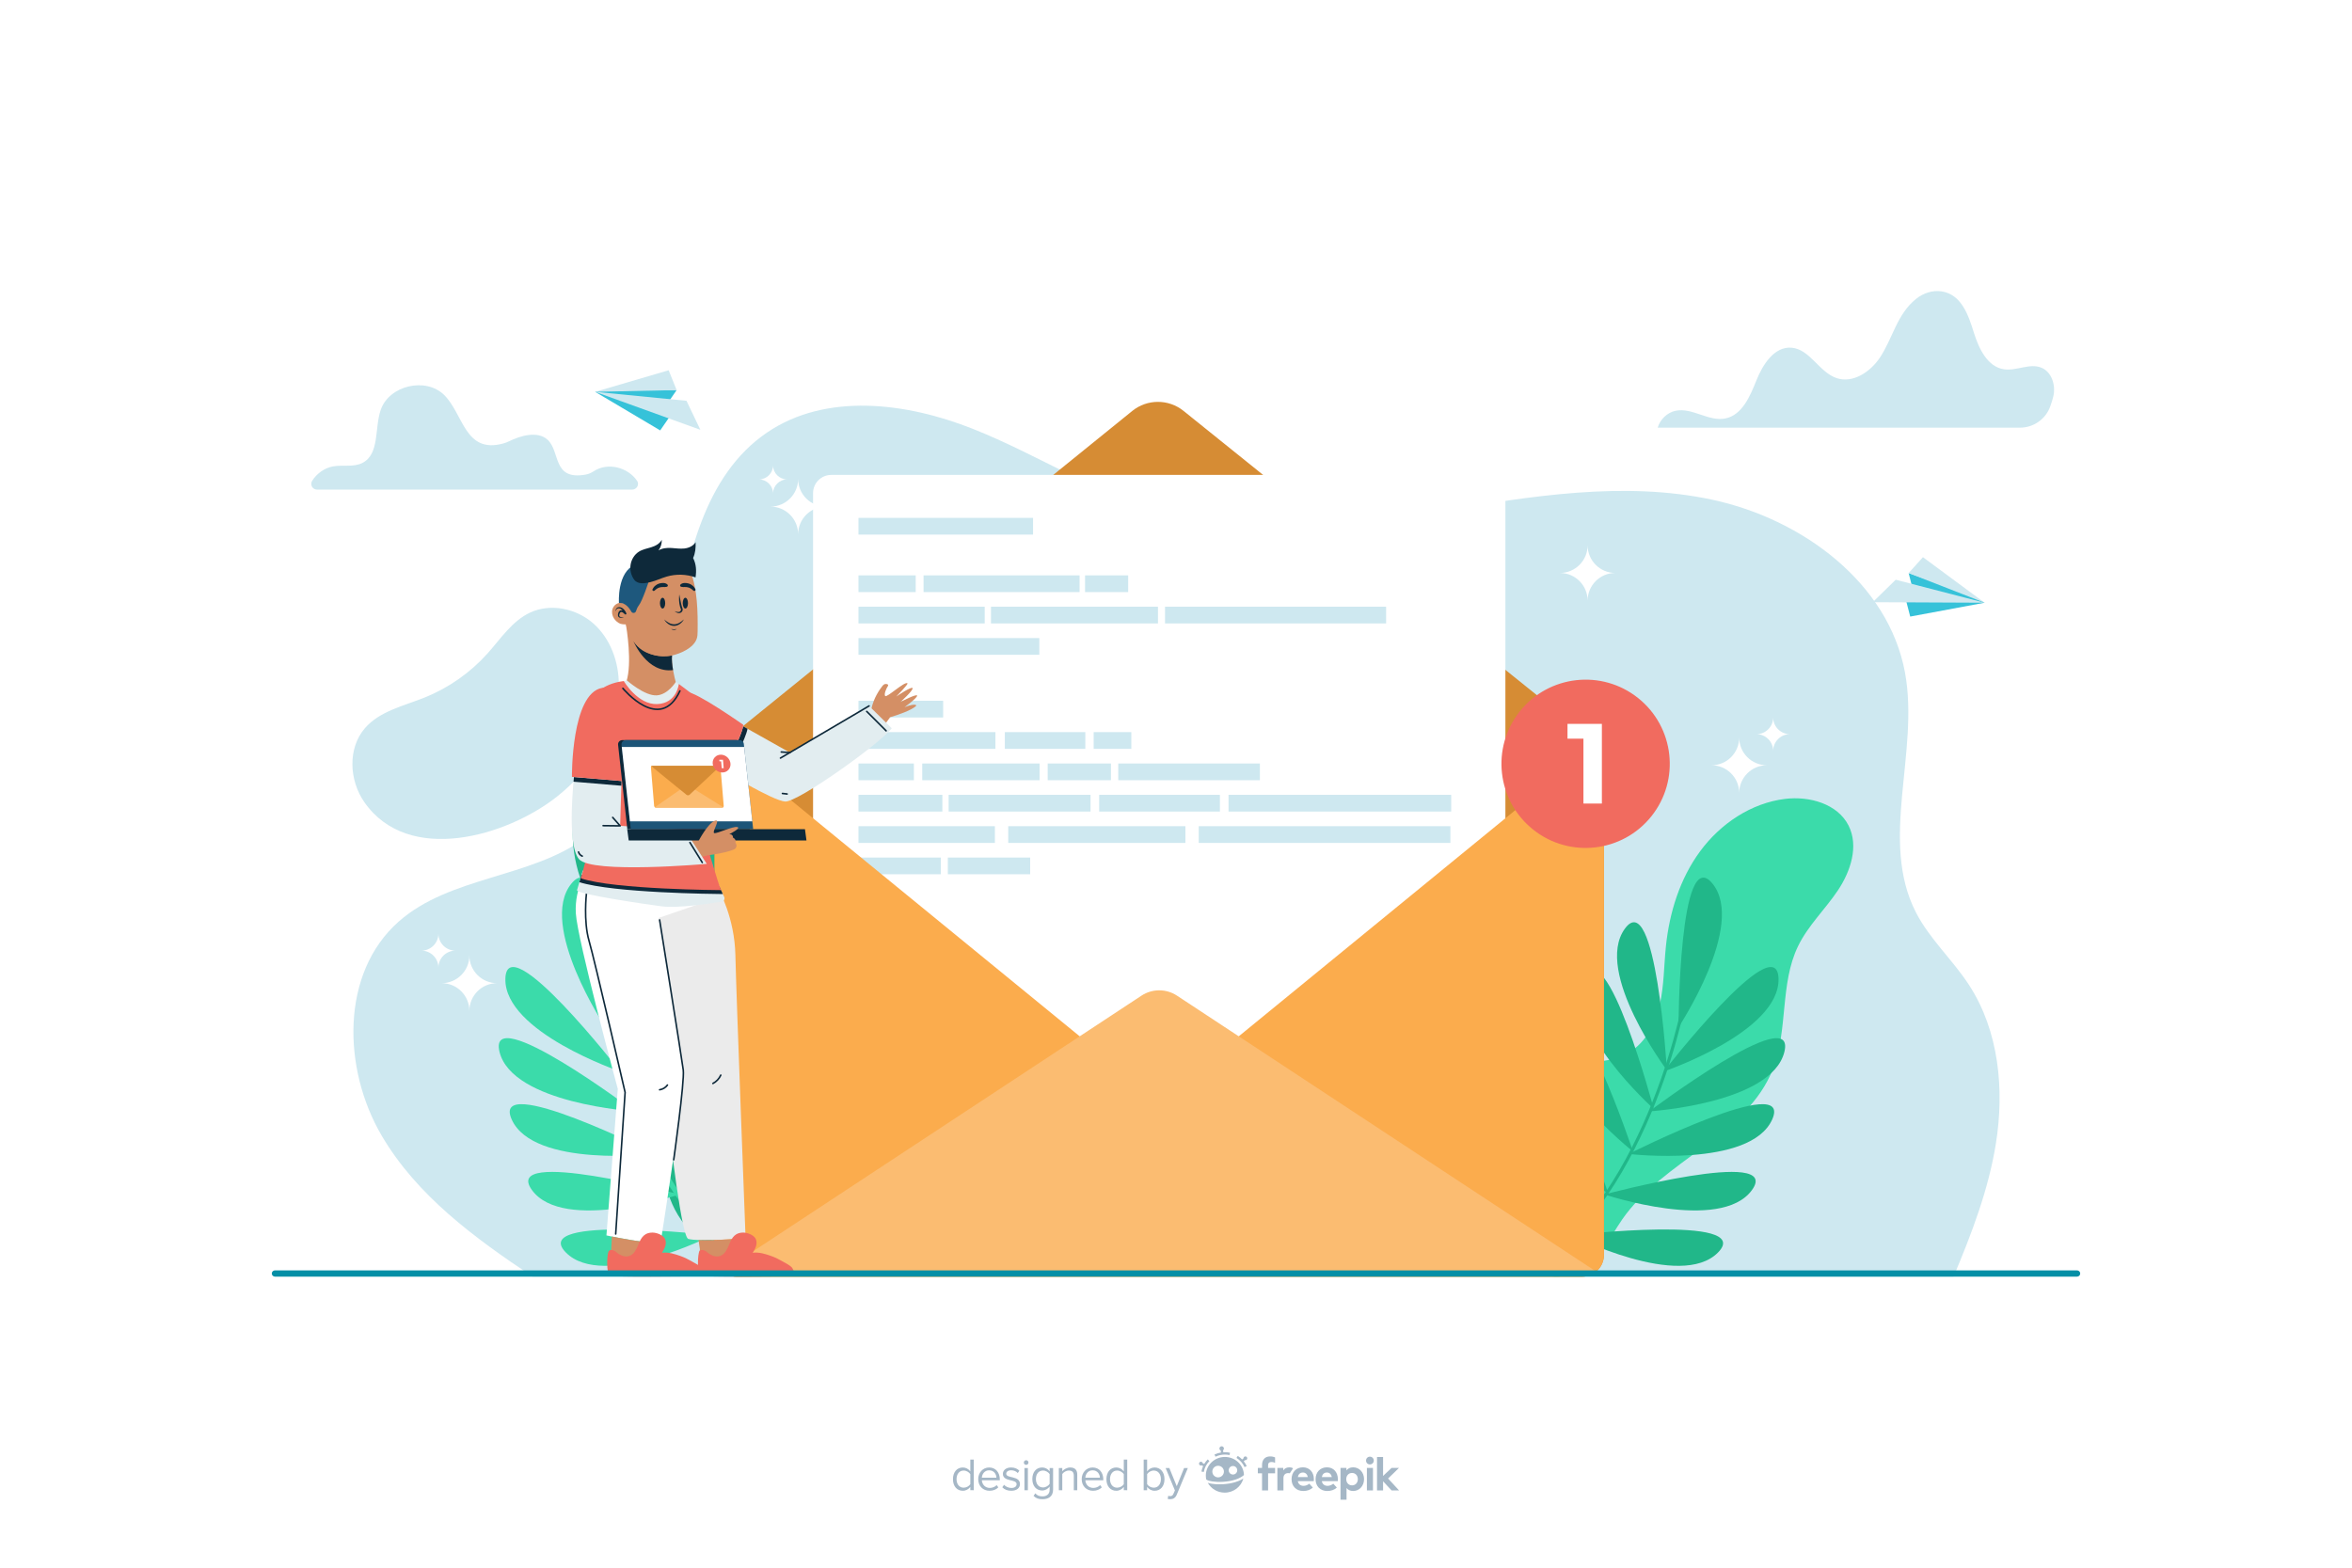 <?xml version="1.0" encoding="utf-8"?>
<!-- Generator: Adobe Illustrator 27.5.0, SVG Export Plug-In . SVG Version: 6.00 Build 0)  -->
<svg version="1.1" xmlns="http://www.w3.org/2000/svg" xmlns:xlink="http://www.w3.org/1999/xlink" x="0px" y="0px"
	 viewBox="0 0 750 500" style="enable-background:new 0 0 750 500;" xml:space="preserve">
<g id="BACKGROUND">
	<rect style="fill:#FFFFFF;" width="750" height="500"/>
</g>
<g id="OBJECTS">
	<g>
		<g>
			<g>
				<path style="fill:#CEE8F0;" d="M622.946,407.173c5.778-13.753,11.146-27.735,13.497-42.431
					c2.762-17.267,0.977-35.896-8.545-50.562c-5.211-8.027-12.547-14.625-16.929-23.133c-11.823-22.955,1.156-51.094-3.499-76.491
					c-5.256-28.674-32.813-48.993-61.309-55.143c-28.496-6.151-58.06-1.085-86.836,3.586c-28.776,4.67-58.635,8.884-86.738,1.135
					c-21.947-6.052-41.299-19.015-62.466-27.396c-21.167-8.382-46.746-11.586-65.561,1.232
					c-20.095,13.69-25.677,40.373-29.443,64.394c-3.766,24.021-8.871,50.671-28.553,64.948
					c-17.696,12.836-43.064,12.151-59.444,26.629c-18.543,16.392-17.933,46.918-5.407,68.263
					c11.219,19.119,29.569,32.603,48.142,44.969H622.946z"/>
				<path style="fill:#CEE8F0;" d="M191.034,238.855c3.707-6.222,6.256-13.287,6.283-20.53c0.028-7.243-2.676-14.658-8.096-19.463
					c-5.42-4.805-13.67-6.549-20.224-3.467c-5.716,2.689-9.331,8.322-13.545,13.027c-5.467,6.106-12.348,10.938-19.947,14.007
					c-6.725,2.717-14.396,4.331-19.14,9.817c-5.529,6.394-5.035,16.609-0.215,23.552c14.039,20.225,45.521,10.885,61.437-1.709
					C182.928,249.864,187.545,244.711,191.034,238.855z"/>
			</g>
		</g>
		<g>
			<path style="fill:#CEE8F0;" d="M644.121,136.4c4.333,0,8.216-2.72,9.667-6.803c0.432-1.217,0.773-2.323,0.974-3.186
				c0.817-3.495-0.478-7.766-3.795-9.135c-3.729-1.54-7.957,1.1-11.948,0.504c-5.243-0.783-7.992-6.546-9.57-11.607
				c-1.756-5.631-3.942-12.231-10.265-13.232c-2.92-0.463-5.881,0.531-8.188,2.379c-6.125,4.907-7.458,12.623-11.539,18.736
				c-3.032,4.543-8.569,8.264-13.756,6.554c-5.606-1.849-8.547-9.245-14.431-9.717c-5.462-0.438-9.164,5.341-11.194,10.431
				c-2.03,5.089-4.578,11.102-9.956,12.15c-5.312,1.035-10.551-3.577-15.844-2.453c-2.688,0.571-4.898,2.766-5.682,5.381H644.121z"
				/>
			<path style="fill:#CEE8F0;" d="M201.61,156.15c1.43,0,2.353-1.604,1.549-2.786c-0.006-0.009-0.012-0.017-0.018-0.026
				c-2.945-4.297-9.316-6.018-13.885-3.001c-0.756,0.499-1.602,0.868-2.494,1.027c-10.701,1.904-7.983-7.3-12.157-11.12
				c-3.233-2.959-8.842-1.198-12.234,0.478c-0.626,0.309-1.285,0.557-1.959,0.74c-12.213,3.31-12.623-9.424-18.773-15.482
				c-5.876-5.788-17.516-3.072-20.224,4.718c-2.036,5.857-0.309,14.082-5.815,16.934c-2.82,1.46-6.257,0.558-9.383,1.118
				c-2.736,0.49-5.162,2.243-6.662,4.574c-0.785,1.22,0.078,2.827,1.528,2.827H201.61z"/>
		</g>
	</g>
	<g>
		<g>
			<polygon style="fill:#36C2D9;" points="189.778,124.969 210.521,137.27 213.64,132.754 213.614,127.553 215.763,124.413 
				194.73,124.231 			"/>
			<polygon style="fill:#CEE8F0;" points="189.778,124.969 218.905,127.827 223.327,137.079 			"/>
			<polygon style="fill:#CEE8F0;" points="213.22,118.09 215.763,124.413 189.778,124.969 			"/>
		</g>
		<g>
			<polygon style="fill:#36C2D9;" points="632.833,192.233 609.125,196.65 607.75,191.337 609.563,186.462 608.625,182.775 
				628.438,189.837 			"/>
			<polygon style="fill:#CEE8F0;" points="632.833,192.233 604.5,184.9 597.167,192.066 			"/>
			<polygon style="fill:#CEE8F0;" points="613.188,177.712 608.625,182.775 632.833,192.233 			"/>
		</g>
	</g>
	<g>
		<g>
			<g>
				<path style="fill:#21B789;" d="M215.215,385.796c-4.654-8.969-4.883-20.105-0.604-29.259c3.369-7.207,9.427-13.525,9.926-21.466
					c0.388-6.175-2.796-12.094-6.964-16.667c-4.168-4.573-9.318-8.117-13.997-12.165c-8.24-7.129-15.148-16.065-18.62-26.393
					c-3.472-10.328-3.25-22.119,1.87-31.737c3.666-6.885,10.852-12.806,18.573-11.698c7.236,1.039,12.317,7.779,14.966,14.592
					c2.649,6.813,3.74,14.252,7.293,20.641c6.491,11.668,19.998,17.841,27.43,28.934c12.756,19.04,3.877,45.453,11.793,66.961
					c2.455,6.67,6.582,13.22,5.738,20.277c-1.655,13.835-18.73,18.609-30.442,17.468
					C231.575,404.25,219.983,394.987,215.215,385.796z"/>
				<g>
					<g>
						<path style="fill:#3BDBAA;" d="M232.869,401.089c-0.197,0-0.395-0.069-0.554-0.21c-35.025-31.05-43.355-88.557-43.435-89.135
							c-0.064-0.456,0.255-0.878,0.712-0.941c0.461-0.071,0.878,0.255,0.942,0.712c0.079,0.571,8.331,57.479,42.889,88.114
							c0.345,0.306,0.377,0.834,0.071,1.179C233.329,400.994,233.1,401.089,232.869,401.089z"/>
					</g>
					<g>
						<path style="fill:#3BDBAA;" d="M193.048,327.638c0,0-21.576-32.573-10.857-45.797
							C192.908,268.618,193.048,327.638,193.048,327.638z"/>
					</g>
					<g>
						<path style="fill:#3BDBAA;" d="M197.765,341.746c0,0-36.996-12.561-36.61-29.578S197.765,341.746,197.765,341.746z"/>
					</g>
					<g>
						<path style="fill:#3BDBAA;" d="M196.741,341.35c0,0,23.393-31.293,13.444-45.105
							C200.236,282.433,196.741,341.35,196.741,341.35z"/>
					</g>
					<g>
						<path style="fill:#3BDBAA;" d="M200.953,353.659c0,0,29.135-26.032,22.123-41.543
							C216.063,296.606,200.953,353.659,200.953,353.659z"/>
					</g>
					<g>
						<path style="fill:#3BDBAA;" d="M207.568,367.245c0,0,30.693-24.176,24.656-40.091
							C226.186,311.238,207.568,367.245,207.568,367.245z"/>
					</g>
					<g>
						<path style="fill:#3BDBAA;" d="M215.363,380.886c0,0,30.693-24.176,24.656-40.091
							C233.981,324.879,215.363,380.886,215.363,380.886z"/>
					</g>
					<g>
						<path style="fill:#3BDBAA;" d="M225.803,393.971c0,0,30.693-24.176,24.656-40.091
							C244.421,337.964,225.803,393.971,225.803,393.971z"/>
					</g>
					<g>
						<path style="fill:#3BDBAA;" d="M202.368,354.463c0,0-38.994-2.435-43.078-18.96
							C155.207,318.977,202.368,354.463,202.368,354.463z"/>
					</g>
					<g>
						<path style="fill:#3BDBAA;" d="M208.935,368.042c0,0-38.806,4.54-45.764-10.995
							C156.214,341.512,208.935,368.042,208.935,368.042z"/>
					</g>
					<g>
						<path style="fill:#3BDBAA;" d="M216.663,380.958c0,0-37.059,12.375-47.045-1.41
							C159.632,365.763,216.663,380.958,216.663,380.958z"/>
					</g>
					<g>
						<path style="fill:#3BDBAA;" d="M227.166,393.97c0,0-34.856,17.651-46.747,5.471
							C168.528,387.261,227.166,393.97,227.166,393.97z"/>
					</g>
				</g>
			</g>
			<g>
				<path style="fill:#3BDBAA;" d="M472.725,357.031c4.678-8.957,13.668-15.533,23.621-17.278
					c7.836-1.374,16.487-0.036,23.277-4.182c5.281-3.225,8.303-9.227,9.658-15.264c1.355-6.037,1.304-12.289,1.936-18.444
					c1.113-10.839,4.471-21.623,10.939-30.391c6.469-8.768,16.254-15.35,27.07-16.672c7.743-0.946,16.715,1.544,20.236,8.504
					c3.299,6.523,0.693,14.551-3.368,20.629c-4.062,6.078-9.529,11.238-12.724,17.813c-5.835,12.01-3.143,26.615-7.967,39.065
					c-8.279,21.37-35.008,29.248-48.085,48.069c-4.056,5.837-7.053,12.974-13.318,16.331c-12.282,6.58-25.987-4.668-31.77-14.916
					C466.993,381.018,467.932,366.209,472.725,357.031z"/>
				<g>
					<g>
						<g>
							<path style="fill:#21B789;" d="M495.747,400.628l-0.664-0.748c34.654-30.721,42.92-87.746,42.999-88.318l0.99,0.137
								C538.992,312.275,530.68,369.66,495.747,400.628z"/>
						</g>
						<path style="fill:#21B789;" d="M535.237,327.638c0,0,21.576-32.573,10.857-45.797
							C535.376,268.618,535.237,327.638,535.237,327.638z"/>
						<path style="fill:#21B789;" d="M530.52,341.746c0,0,36.996-12.561,36.61-29.578S530.52,341.746,530.52,341.746z"/>
						<path style="fill:#21B789;" d="M531.543,341.35c0,0-23.393-31.293-13.444-45.105
							C528.048,282.433,531.543,341.35,531.543,341.35z"/>
						<path style="fill:#21B789;" d="M527.332,353.659c0,0-29.135-26.032-22.123-41.543
							C512.221,296.606,527.332,353.659,527.332,353.659z"/>
						<path style="fill:#21B789;" d="M520.717,367.245c0,0-30.693-24.176-24.655-40.091
							C502.098,311.238,520.717,367.245,520.717,367.245z"/>
						<path style="fill:#21B789;" d="M512.922,380.886c0,0-30.693-24.176-24.656-40.091
							C494.303,324.879,512.922,380.886,512.922,380.886z"/>
						<path style="fill:#21B789;" d="M502.482,393.971c0,0-30.692-24.176-24.655-40.091
							C483.863,337.964,502.482,393.971,502.482,393.971z"/>
						<path style="fill:#21B789;" d="M525.916,354.463c0,0,38.994-2.435,43.078-18.96
							C573.078,318.977,525.916,354.463,525.916,354.463z"/>
						<path style="fill:#21B789;" d="M519.349,368.042c0,0,38.806,4.54,45.764-10.995
							C572.071,341.512,519.349,368.042,519.349,368.042z"/>
						<path style="fill:#21B789;" d="M511.621,380.958c0,0,37.059,12.375,47.045-1.41
							C568.653,365.763,511.621,380.958,511.621,380.958z"/>
						<path style="fill:#21B789;" d="M501.118,393.97c0,0,34.856,17.651,46.747,5.471
							C559.756,387.261,501.118,393.97,501.118,393.97z"/>
					</g>
				</g>
			</g>
		</g>
		<g>
			<path style="fill:#D68C34;" d="M509.926,238.026c-0.203-0.323-0.44-0.63-0.718-0.91L377.4,131.05
				c-4.778-3.845-11.592-3.834-16.358,0.025L229.987,237.212c-0.3,0.305-0.547,0.639-0.754,0.99
				c-0.863,1.153-1.378,2.581-1.378,4.126v157.95c0,2.122,0.96,4.016,2.466,5.284c1.198,1.004,2.748,1.612,4.43,1.612h269.802
				c1.682,0,3.232-0.608,4.43-1.612c1.506-1.268,2.466-3.162,2.466-5.284v-157.95C511.448,240.702,510.873,239.209,509.926,238.026z
				"/>
			<g>
				<path style="fill:#FFFFFF;" d="M474.238,388.091H265.065c-3.202,0-5.798-2.596-5.798-5.798V157.267
					c0-3.202,2.596-5.798,5.798-5.798h209.173c3.202,0,5.798,2.596,5.798,5.798v225.026
					C480.036,385.495,477.44,388.091,474.238,388.091z"/>
				<g>
					<rect x="273.75" y="165.173" style="fill:#CEE8F0;" width="55.667" height="5.333"/>
					<rect x="273.75" y="183.507" style="fill:#CEE8F0;" width="18.25" height="5.333"/>
					<rect x="294.5" y="183.507" style="fill:#CEE8F0;" width="49.75" height="5.333"/>
					<rect x="346" y="183.507" style="fill:#CEE8F0;" width="13.75" height="5.333"/>
					<rect x="273.75" y="193.507" style="fill:#CEE8F0;" width="40.25" height="5.333"/>
					<rect x="316" y="193.507" style="fill:#CEE8F0;" width="53.25" height="5.333"/>
					<rect x="371.5" y="193.507" style="fill:#CEE8F0;" width="70.5" height="5.333"/>
					<rect x="273.75" y="203.507" style="fill:#CEE8F0;" width="57.667" height="5.333"/>
					<rect x="273.75" y="223.507" style="fill:#CEE8F0;" width="27" height="5.333"/>
					<rect x="273.75" y="233.507" style="fill:#CEE8F0;" width="43.667" height="5.333"/>
					<rect x="320.417" y="233.507" style="fill:#CEE8F0;" width="25.667" height="5.333"/>
					<rect x="348.75" y="233.507" style="fill:#CEE8F0;" width="12" height="5.333"/>
					<rect x="273.75" y="243.507" style="fill:#CEE8F0;" width="17.667" height="5.333"/>
					<rect x="294.083" y="243.507" style="fill:#CEE8F0;" width="37.417" height="5.333"/>
					<rect x="334.083" y="243.507" style="fill:#CEE8F0;" width="20.167" height="5.333"/>
					<rect x="356.583" y="243.507" style="fill:#CEE8F0;" width="45.167" height="5.333"/>
					<rect x="273.75" y="253.507" style="fill:#CEE8F0;" width="26.75" height="5.333"/>
					<rect x="302.5" y="253.507" style="fill:#CEE8F0;" width="45.25" height="5.333"/>
					<rect x="350.5" y="253.507" style="fill:#CEE8F0;" width="38.5" height="5.333"/>
					<rect x="391.75" y="253.507" style="fill:#CEE8F0;" width="71" height="5.333"/>
					<rect x="273.75" y="263.507" style="fill:#CEE8F0;" width="43.5" height="5.333"/>
					<rect x="321.5" y="263.507" style="fill:#CEE8F0;" width="56.5" height="5.333"/>
					<rect x="382.25" y="263.507" style="fill:#CEE8F0;" width="80.25" height="5.333"/>
					<rect x="273.75" y="273.507" style="fill:#CEE8F0;" width="26.25" height="5.333"/>
					<rect x="302.25" y="273.507" style="fill:#CEE8F0;" width="26.25" height="5.333"/>
				</g>
			</g>
			<path style="fill:#FBAC4D;" d="M511.448,242.328v157.95c0,2.122-0.96,4.016-2.466,5.284c-1.198,1.004-2.748,1.612-4.43,1.612
				H234.75c-1.682,0-3.232-0.608-4.43-1.612c-1.506-1.268-2.466-3.162-2.466-5.284v-157.95c0-2.043,0.898-3.884,2.316-5.152
				l119.321,97.602l11.132,8.393c5.346,4.025,12.709,4.025,18.055,0l11.132-8.393l119.321-97.602
				C510.55,238.444,511.448,240.284,511.448,242.328z"/>
			<path style="fill:#FBBC71;" d="M508.982,405.562c-1.198,1.004-2.748,1.612-4.43,1.612H234.75c-1.682,0-3.232-0.608-4.43-1.612
				l133.672-88.01c3.434-2.261,7.884-2.261,11.318,0L508.982,405.562z"/>
			<g>
				
					<ellipse transform="matrix(0.624 -0.782 0.782 0.624 -0.183 486.777)" style="fill:#F16B5F;" cx="505.322" cy="243.578" rx="26.824" ry="26.824"/>
				<g>
					<path style="fill:#FFFFFF;" d="M510.804,230.872v25.412h-5.881v-20.692h-5.082v-4.719H510.804z"/>
				</g>
			</g>
		</g>
	</g>
	<g>
		<path style="fill:#FFFFFF;" d="M254.507,170.407L254.507,170.407c0-4.878-3.955-8.833-8.833-8.833l0,0
			c4.878,0,8.833-3.955,8.833-8.833l0,0c0,4.878,3.955,8.833,8.833,8.833l0,0C258.462,161.574,254.507,165.529,254.507,170.407z"/>
		<path style="fill:#FFFFFF;" d="M246.507,157.415L246.507,157.415c0-2.49-2.018-4.508-4.508-4.508l0,0
			c2.49,0,4.508-2.018,4.508-4.508l0,0c0,2.49,2.018,4.508,4.508,4.508l0,0C248.525,152.907,246.507,154.925,246.507,157.415z"/>
		<path style="fill:#FFFFFF;" d="M554.59,252.907L554.59,252.907c0-4.878-3.955-8.833-8.833-8.833l0,0
			c4.878,0,8.833-3.955,8.833-8.833l0,0c0,4.878,3.955,8.833,8.833,8.833l0,0C558.545,244.074,554.59,248.029,554.59,252.907z"/>
		<path style="fill:#FFFFFF;" d="M565.424,239.498L565.424,239.498c0-2.95-2.391-5.341-5.341-5.341l0,0
			c2.95,0,5.341-2.391,5.341-5.341l0,0c0,2.95,2.391,5.341,5.341,5.341l0,0C567.815,234.157,565.424,236.548,565.424,239.498z"/>
		<path style="fill:#FFFFFF;" d="M149.674,322.407L149.674,322.407c0-4.879-3.955-8.833-8.833-8.833l0,0
			c4.878,0,8.833-3.955,8.833-8.833l0,0c0,4.879,3.955,8.833,8.833,8.833l0,0C153.628,313.574,149.674,317.529,149.674,322.407z"/>
		<path style="fill:#FFFFFF;" d="M139.799,308.623L139.799,308.623c0-2.996-2.429-5.424-5.424-5.424l0,0
			c2.996,0,5.424-2.429,5.424-5.424l0,0c0,2.996,2.429,5.424,5.424,5.424l0,0C142.227,303.199,139.799,305.628,139.799,308.623z"/>
		<path style="fill:#FFFFFF;" d="M506.257,191.574L506.257,191.574c0-4.878-3.955-8.833-8.833-8.833l0,0
			c4.879,0,8.833-3.955,8.833-8.833l0,0c0,4.879,3.955,8.833,8.833,8.833l0,0C510.212,182.741,506.257,186.695,506.257,191.574z"/>
	</g>
	<g>
		<g>
			<g>
				<g>
					<path style="fill:#EBEBEB;" d="M237.75,394.9c0,0-0.63,0.06-1.67,0.13c-2.94,0.23-9.13,0.63-13.33,0.47
						c-1.35-0.05-2.49-0.16-3.25-0.35c-4-1-13.5-107-13.5-107l23.25-4.25c0,0,5,8.75,5.25,20.75S237.75,394.9,237.75,394.9z"/>
					
						<path style="fill:none;stroke:#0E293A;stroke-width:0.5;stroke-linecap:round;stroke-linejoin:round;stroke-miterlimit:10;" d="
						M227.332,345.564c1.102-0.574,2.001-1.527,2.51-2.66"/>
				</g>
				<g>
					<path style="fill:#FFFFFF;" d="M217.88,341.28c0.62,5.62-7.26,55.24-7.26,55.24c-0.69,0.02-1.51-0.02-2.42-0.1
						c-4.17-0.32-10.16-1.46-13.08-2.04c-1.08-0.22-1.74-0.36-1.74-0.36l3.62-46.74c0,0-12.88-47.5-13.38-56s4.13-14.63,4.13-14.63
						l39.25-1.37l2.62,10.74L210,292.78C210,292.78,217.25,335.65,217.88,341.28z"/>
					<g>
						
							<path style="fill:none;stroke:#0E293A;stroke-width:0.5;stroke-linecap:round;stroke-linejoin:round;stroke-miterlimit:10;" d="
							M210.334,347.57c0.989-0.14,1.911-0.697,2.497-1.506"/>
						
							<path style="fill:none;stroke:#0E293A;stroke-width:0.5;stroke-linecap:round;stroke-linejoin:round;stroke-miterlimit:10;" d="
							M210.333,293.4c0,0,7.083,44.25,7.542,47.875c0.458,3.625-3.042,28.625-3.042,28.625"/>
						
							<path style="fill:none;stroke:#0E293A;stroke-width:0.5;stroke-linecap:round;stroke-linejoin:round;stroke-miterlimit:10;" d="
							M187,285.066c0,0-1,8.667,0.833,15c1.833,6.333,11.5,48.333,11.5,48.333l-3,45.167"/>
					</g>
				</g>
			</g>
			<g>
				<path style="fill:#D48F65;" d="M223.61,406.629c-0.19,0.24-0.49,0.37-0.79,0.37h-26.41c-0.99,0-1.84-0.73-1.98-1.71
					c-0.17-1.18-0.27-3.9,0.46-6.37c0.03-0.62,0.11-2.2,0.23-4.54c2.92,0.58,8.91,1.72,13.08,2.04l-0.51,3.05l0.15,0.05
					c0,0,8.29,5.72,14.93,4.86c0.37-0.05,0.75,0.08,0.97,0.38C224.04,405.169,224.25,405.819,223.61,406.629z"/>
				<path style="fill:#F16B5F;" d="M223.187,407.035c0.383-0.005,0.689-0.304,0.712-0.686c0.048-0.785,0.109-1.688-0.364-2.148
					c-0.814-0.79-1.878-1.281-2.845-1.842c-1.166-0.677-2.368-1.285-3.637-1.741c-1.852-0.664-3.973-1.344-5.963-1.051
					c0.41-0.673,0.823-1.355,1.052-2.108c0.229-0.754,0.258-1.599-0.091-2.305c-0.437-0.883-1.392-1.419-2.298-1.73
					c-0.705-0.242-1.458-0.352-2.2-0.28c-2.692,0.257-3.401,2.389-4.197,4.279c-0.54,1.283-1.286,2.632-2.587,3.127
					c-1.581,0.6-3.346-0.31-4.574-1.473c0,0-1.444-0.864-2.069-0.052s-0.813,7.188,0.313,7.813
					C195.458,407.404,218.851,407.097,223.187,407.035z"/>
			</g>
			<g>
				<path style="fill:#D48F65;" d="M252.91,406.629c-0.15,0.24-0.43,0.37-0.73,0.37h-26.42c-0.99,0-1.93-0.73-2.21-1.71
					c-0.36-1.25-0.9-4.24-0.37-6.83l-0.43-2.96c4.2,0.16,10.39-0.24,13.33-0.47c0.04,2.86,0.06,4.49,0.06,4.49s9.09,5.72,15.61,4.86
					c0.37-0.05,0.77,0.08,1.03,0.38C253.13,405.169,253.44,405.819,252.91,406.629z"/>
				<path style="fill:#F16B5F;" d="M252.124,407.035c0.383-0.005,0.689-0.304,0.712-0.686c0.048-0.785,0.109-1.688-0.364-2.148
					c-0.814-0.79-1.878-1.281-2.845-1.842c-1.166-0.677-2.368-1.285-3.637-1.741c-1.852-0.664-3.973-1.344-5.963-1.051
					c0.41-0.673,0.823-1.355,1.052-2.108c0.229-0.754,0.258-1.599-0.091-2.305c-0.437-0.883-1.392-1.419-2.298-1.73
					c-0.705-0.242-1.458-0.352-2.2-0.28c-2.692,0.257-3.401,2.389-4.197,4.279c-0.54,1.283-1.286,2.632-2.587,3.127
					c-1.581,0.6-3.346-0.31-4.574-1.473c0,0-1.445-0.864-2.07-0.052s-0.813,7.188,0.313,7.813
					C224.395,407.404,247.788,407.097,252.124,407.035z"/>
			</g>
		</g>
		<g>
			<g>
				<path style="fill:#D48F65;" d="M291.935,224.801c-0.443-0.101-1.415-0.066-3.51,0.75c0,0,3.884-2.785,4.026-3.645
					c0.142-0.86-5.295,1.968-5.295,1.968s4.034-3.604,3.849-4.38s-5.217,2.663-5.217,2.663s3.944-3.957,3.577-4.232
					c-0.915-0.685-6.603,4.719-7.103,4.051c-0.443-0.592,0.342-2.374,0.898-3.212c0.117-0.176,0.063-0.401-0.129-0.495
					c-0.377-0.186-1.024-0.301-1.667,0.54c-0.891,1.167-2.661,3.581-3.471,7.14c-1.609,0.915-4.088,2.322-7.153,4.053
					c1.735,2.775,3.469,5.553,5.091,8.4c2.848-2.977,5.533-6.148,7.947-9.543l-0.062-0.066c2.784-0.832,6.764-2.194,8.329-3.569
					C292.207,225.083,292.145,224.849,291.935,224.801z"/>
				<g>
					<g>
						<path style="fill:#E2EDF0;" d="M229.75,245.275c0,0,16.625,10.125,20.625,10.375s30-18.25,34-23.375l-7.25-7.125
							l-25.25,14.875l-20.25-11.375L229.75,245.275z"/>
						<g>
							<path style="fill:#0E293A;" d="M238.37,232.439c-0.51,3.04-5.15,11.99-6.32,14.21c-0.54-0.32-1-0.59-1.37-0.82
								c1.22-2.33,5.81-11.2,6.28-14.18L238.37,232.439z"/>
							
								<line style="fill:none;stroke:#0E293A;stroke-width:0.5;stroke-linecap:round;stroke-linejoin:round;stroke-miterlimit:10;" x1="277.125" y1="225.15" x2="248.875" y2="241.775"/>
							
								<line style="fill:none;stroke:#0E293A;stroke-width:0.5;stroke-linecap:round;stroke-linejoin:round;stroke-miterlimit:10;" x1="249.125" y1="239.837" x2="251.875" y2="240.025"/>
							
								<line style="fill:none;stroke:#0E293A;stroke-width:0.5;stroke-linecap:round;stroke-linejoin:round;stroke-miterlimit:10;" x1="276.375" y1="226.9" x2="282.563" y2="233.087"/>
							
								<path style="fill:none;stroke:#0E293A;stroke-width:0.5;stroke-linecap:round;stroke-linejoin:round;stroke-miterlimit:10;" d="
								M249.5,253.066c0.5,0.056,1,0.111,1.5,0.167"/>
						</g>
					</g>
					<path style="fill:#F16B5F;" d="M212.625,229.9c0,0,7.5,11.75,17.75,16.5c0,0,6.75-12.625,6.625-15.25
						c0,0-15.125-10.625-17.875-10.375S211.875,223.025,212.625,229.9z"/>
				</g>
			</g>
			<g>
				<g>
					<path style="fill:#D48F65;" d="M199.753,217.36c-0.333,0.153-0.698,0.286-1.078,0.408c2.686,1.7,5.288,3.535,8.137,5.266
						c1.409,0.857,2.834,1.685,4.257,2.515c0.85-2.951,2.614-5.467,4.971-7.299c-0.184-0.18-0.357-0.376-0.526-0.581
						c-0.177-0.639-0.586-2.193-0.893-3.95c-0.273-1.573-0.466-3.299-0.329-4.656v-0.006c0.062-0.67,0.204-1.249,0.46-1.675
						l-15.218-8.557c0.011,0.051,0.017,0.096,0.028,0.148C199.803,200.385,201.639,211.481,199.753,217.36z"/>
					<path style="fill:#0E293A;" d="M214.621,213.719c-8.273,1.045-12.464-8.835-12.617-9.204c1.528,2.425,3.742,3.651,5.906,4.236
						c2.663,0.727,5.247,0.483,6.331,0.324c0.017-0.006,0.034-0.006,0.051-0.011C214.155,210.419,214.348,212.146,214.621,213.719z"
						/>
				</g>
				<g>
					<g>
						<path style="fill:#E2EDF0;" d="M185.833,277.65c0,0-1.417,5-1.833,6.25s22.3,4.564,27,5.167
							c5.28,0.677,15.509-0.901,19.163-1.517c0.678-0.114,1.057-0.841,0.769-1.465l-2.431-5.268L185.833,277.65z"/>
						<path style="fill:#E2EDF0;" d="M196.875,218.066l3-1.083c0,0,5.695,5.063,9.583,4.792c3.583-0.25,6.042-4.292,6.042-4.292
							l0.5,0.333l1.875,2.458c0,0-5.125,6.958-10.25,5.875C202.5,225.066,196.875,218.066,196.875,218.066z"/>
						<path style="fill:#0E293A;" d="M230.5,285.15c-3.24-0.03-34.81-0.35-45.74-3.78c0.24-0.81,0.48-1.65,0.68-2.33
							c10.13,3.27,39.59,3.65,43.94,3.68L230.5,285.15z"/>
					</g>
					<g>
						<path style="fill:#F16B5F;" d="M189.583,222.15c0,0,1.792-3.969,9.323-4.938c0,0,4.427,7.604,10.677,7.354
							s6.885-6.417,6.885-6.417s8.198,6.083,8.948,7c0.75,0.917,0.083,12.417-0.917,16.917s-0.25,23.5-0.25,23.5
							s4.833,16.583,5.667,18.333c0,0-33.917-0.167-44.667-3.75c0,0,3.833-14.917,5.583-19.75c1.75-4.833-4.083-27.333-3.583-31.5
							C187.75,224.733,189.583,222.15,189.583,222.15z"/>
						
							<path style="fill:none;stroke:#0E293A;stroke-width:0.5;stroke-linecap:round;stroke-linejoin:round;stroke-miterlimit:10;" d="
							M198.625,219.545c0,0,11.875,14.5,18.188,0.813"/>
					</g>
				</g>
			</g>
			<g>
				<g>
					<g>
						<g>
							<g>
								<path style="fill:#D48F65;" d="M213.983,275.703c4.112-0.765,8.205-1.789,12.207-3.164l-0.01-0.09l-0.73-5.45
									c0,0-0.02,0-0.07-0.01c-0.545-0.057-4.167-0.436-9.544-1.015C215.162,269.214,214.543,272.452,213.983,275.703z"/>
							</g>
							<path style="fill:#E2EDF0;" d="M183.125,246.9c0,0-2.625,22.375,1.5,27.125s40.75,1.5,40.75,1.5l-7-10.875l-20.625-1.25
								l0.5-16.625L183.125,246.9z"/>
						</g>
						<g>
							<path style="fill:#0E293A;" d="M198.18,249.1l-0.04,1.5l-15.26-1.28c0.05-0.6,0.1-1.1,0.14-1.49L198.18,249.1z"/>
							
								<polyline style="fill:none;stroke:#0E293A;stroke-width:0.5;stroke-linecap:round;stroke-linejoin:round;stroke-miterlimit:10;" points="
								195.375,260.712 197.75,263.4 192.313,263.337 							"/>
							
								<line style="fill:none;stroke:#0E293A;stroke-width:0.5;stroke-linecap:round;stroke-linejoin:round;stroke-miterlimit:10;" x1="220" y1="268.712" x2="223.938" y2="275.087"/>
							
								<path style="fill:none;stroke:#0E293A;stroke-width:0.5;stroke-linecap:round;stroke-linejoin:round;stroke-miterlimit:10;" d="
								M184.484,271.737c0.158,0.593,0.613,1.099,1.186,1.319"/>
						</g>
					</g>
					<path style="fill:#F16B5F;" d="M182.375,247.775c0,0-0.25-26.625,9.625-28.375s7.75,15.125,6.75,29.75L182.375,247.775z"/>
				</g>
				<g>
					<g>
						<g>
							<path style="fill:#0E293A;" d="M239.07,264.464h-39.028l-2.95-26.915c-0.088-0.803,0.541-1.505,1.349-1.505h36.298
								c0.692,0,1.274,0.521,1.349,1.209L239.07,264.464z"/>
							<path style="fill:#1D5578;" d="M240.171,264.464h-39.028l-2.95-26.915c-0.088-0.803,0.541-1.505,1.349-1.505h36.297
								c0.692,0,1.274,0.521,1.349,1.209L240.171,264.464z"/>
							<polygon style="fill:#FFFFFF;" points="239.896,261.962 237.297,238.245 198.269,238.245 200.868,261.962 							"/>
							<polygon style="fill:#0E293A;" points="257.167,268.066 200.482,268.066 200.001,264.464 256.686,264.464 							"/>
						</g>
						<g>
							<g>
								<path style="fill:#FBAC4D;" d="M229.752,244.688l1.026,12.358c0.014,0.166-0.049,0.314-0.159,0.413
									c-0.087,0.079-0.204,0.126-0.336,0.126h-21.11c-0.132,0-0.257-0.048-0.357-0.126c-0.126-0.099-0.214-0.247-0.227-0.413
									l-1.026-12.358c-0.013-0.16,0.045-0.304,0.148-0.403l9.97,7.637l0.926,0.657c0.444,0.315,1.02,0.315,1.413,0l0.816-0.657
									l8.702-7.637C229.656,244.384,229.739,244.528,229.752,244.688z"/>
								<path style="fill:#FBBC71;" d="M230.619,257.46c-0.087,0.079-0.204,0.126-0.336,0.126h-21.11
									c-0.132,0-0.257-0.048-0.357-0.126l9.887-6.886c0.254-0.177,0.602-0.177,0.886,0L230.619,257.46z"/>
								<path style="fill:#D68C34;" d="M207.653,244.352c0.081-0.118,0.173-0.126,0.305-0.126h21.334
									c0.132,0,0.271,0.035,0.329,0.146l-9.786,9.15c-0.254,0.177-0.602,0.177-0.886,0L207.653,244.352z"/>
							</g>
							<g>
								
									<ellipse transform="matrix(0.692 -0.722 0.722 0.692 -105.033 241.04)" style="fill:#F16B5F;" cx="230.072" cy="243.658" rx="2.722" ry="2.957"/>
								<g>
									<path style="fill:#FFFFFF;" d="M230.541,242.315l0.223,2.688h-0.622l-0.182-2.188h-0.538l-0.042-0.499H230.541z"/>
								</g>
							</g>
						</g>
					</g>
					<path style="fill:#D48F65;" d="M222.813,268.118c0,0,2.875-5.469,5.094-6.344c2.219-0.875-1.094,3.75-0.125,3.938
						c0.969,0.188,5.833-2.219,7.302-1.938c1.469,0.281-2.563,2.313-2.563,2.313s1.229-0.188,1.229,1.094
						c0,0,1.091,0.372,0.762,1.642c0,0,0.77,0.795,0.02,1.764c-0.75,0.969-8.625,2.406-10.094,2.219
						C222.969,272.618,222.813,268.118,222.813,268.118z"/>
				</g>
			</g>
		</g>
		<g>
			<g>
				<path style="fill:#D48F65;" d="M220.146,182.113c-1.987-5.11-11.357-7.098-17.887-1.419c-3.035,2.639-3.673,7.421-3.492,11.787
					c-0.158-0.077-0.3-0.137-0.392-0.16c-1.329-0.331-2.665,0.671-3.063,1.92c-0.317,0.995-0.103,2.12,0.466,2.997
					c0.473,0.729,1.24,1.408,2.059,1.72c0.206,0.078,1.124,0.23,1.772,0.174c0.624,2.872,2.088,5.525,4.351,7.405
					c2.854,2.371,6.507,3.322,10.144,2.567c2.827-0.587,7.012-2.399,8.05-5.333c0.27-0.764,0.295-1.589,0.305-2.399
					C222.534,195.188,222.418,187.956,220.146,182.113z"/>
				<g>
					<g>
						<g>
							<ellipse style="fill:#0E293A;" cx="218.545" cy="192.369" rx="0.838" ry="1.717"/>
						</g>
						<g>
							<path style="fill:#0E293A;" d="M212.121,192.369c0,0.948-0.375,1.716-0.839,1.716c-0.463,0-0.838-0.768-0.838-1.716
								s0.375-1.717,0.838-1.717C211.746,190.652,212.121,191.421,212.121,192.369z"/>
						</g>
					</g>
					<g>
						<path style="fill:#0E293A;" d="M218.062,197.562c-0.291,0.566-0.733,1.055-1.264,1.437c-0.53,0.383-1.193,0.628-1.877,0.623
							c-0.679-0.017-1.346-0.248-1.868-0.645c-0.274-0.179-0.488-0.43-0.724-0.644c-0.197-0.254-0.39-0.508-0.563-0.771
							c0.259,0.189,0.495,0.391,0.733,0.587c0.264,0.16,0.5,0.357,0.767,0.492c0.521,0.298,1.09,0.462,1.658,0.471
							c0.571,0.014,1.139-0.167,1.665-0.449C217.111,198.373,217.604,197.998,218.062,197.562z"/>
						<path style="fill:#0E293A;" d="M215.797,200.605c-0.239,0.213-0.567,0.289-0.883,0.299c-0.317-0.01-0.64-0.096-0.883-0.299
							c0.31,0.049,0.592,0.11,0.884,0.099C215.206,200.715,215.491,200.665,215.797,200.605z"/>
					</g>
					<g>
						<path style="fill:#0E293A;" d="M212.818,186.415c-0.391-0.347-0.834-0.46-1.299-0.481c-0.461-0.011-0.935,0.044-1.384,0.196
							c-0.453,0.138-0.87,0.393-1.218,0.698c-0.364,0.294-0.619,0.683-0.832,1.066c-0.108,0.194-0.038,0.438,0.156,0.546
							c0.155,0.086,0.342,0.059,0.466-0.055l0.034-0.031c0.273-0.251,0.535-0.486,0.828-0.658c0.281-0.19,0.598-0.294,0.914-0.375
							c0.319-0.074,0.651-0.114,0.99-0.096c0.335,0.011,0.691,0.029,1.059-0.061l0.106-0.026c0.226-0.055,0.364-0.283,0.309-0.508
							C212.927,186.544,212.88,186.47,212.818,186.415z"/>
						<path style="fill:#0E293A;" d="M217.009,186.415c0.391-0.347,0.834-0.46,1.299-0.481c0.461-0.011,0.935,0.044,1.384,0.196
							c0.453,0.138,0.87,0.393,1.218,0.698c0.364,0.294,0.619,0.683,0.832,1.066c0.108,0.194,0.038,0.438-0.156,0.546
							c-0.155,0.086-0.342,0.059-0.466-0.055l-0.034-0.031c-0.273-0.251-0.535-0.486-0.828-0.658
							c-0.281-0.19-0.598-0.294-0.914-0.375c-0.319-0.074-0.651-0.114-0.99-0.096c-0.334,0.011-0.691,0.029-1.059-0.061
							l-0.106-0.026c-0.225-0.055-0.363-0.283-0.308-0.508C216.901,186.544,216.947,186.47,217.009,186.415z"/>
					</g>
					<path style="fill:#0E293A;" d="M216.606,189.586c0.148,0.647,0.257,1.289,0.377,1.925c0.124,0.634,0.241,1.268,0.421,1.869
						c0.042,0.151,0.089,0.299,0.142,0.443c0.044,0.117,0.149,0.343,0.146,0.554c0.022,0.429-0.252,0.849-0.602,1.018
						c-0.357,0.2-0.769,0.169-1.094,0.058c-0.33-0.119-0.618-0.298-0.867-0.518c0.602,0.226,1.305,0.403,1.729,0.083
						c0.213-0.162,0.328-0.377,0.297-0.612c-0.011-0.12-0.049-0.197-0.126-0.381c-0.065-0.161-0.122-0.322-0.17-0.485
						c-0.184-0.654-0.278-1.314-0.315-1.975C216.507,190.905,216.52,190.244,216.606,189.586z"/>
					<path style="fill:#0E293A;" d="M196.292,195.009c-0.009-0.394,0.099-0.831,0.447-1.136c0.37-0.303,0.896-0.275,1.295-0.125
						c0.424,0.147,0.772,0.437,1.046,0.763c0.28,0.329,0.484,0.686,0.65,1.096c0.059,0.146-0.011,0.313-0.158,0.373
						c-0.111,0.045-0.233,0.016-0.311-0.064l-0.019-0.019c-0.279-0.283-0.63-0.586-0.961-0.68c-0.166-0.043-0.289-0.038-0.404,0.044
						c-0.119,0.084-0.21,0.262-0.288,0.445c-0.146,0.376-0.234,0.817,0.087,0.991c0.337,0.191,0.83,0.145,1.27,0.087
						c-0.416,0.182-0.875,0.336-1.396,0.187c-0.265-0.086-0.475-0.387-0.493-0.658c-0.025-0.271,0.013-0.518,0.081-0.76
						c0.072-0.239,0.171-0.492,0.406-0.701c0.238-0.214,0.612-0.264,0.878-0.181c0.543,0.164,0.91,0.477,1.251,0.842l-0.488,0.289
						c-0.263-0.657-0.694-1.341-1.318-1.649c-0.312-0.149-0.681-0.225-0.976-0.059C196.583,194.253,196.397,194.632,196.292,195.009
						z"/>
				</g>
			</g>
			<g>
				<path style="fill:#1E587D;" d="M206.917,185.316c0,0-1.994,6.219-3.25,7.833c-0.387,0.497-0.664,1.141-0.861,1.779
					c-0.21,0.681-1.147,0.765-1.496,0.144c-0.806-1.434-2.102-2.943-3.939-2.763c0,0-0.704-9.868,5.213-12.243L206.917,185.316z"/>
				<path style="fill:#0E293A;" d="M221.796,184.155c-2.951-1.042-6.176-1.136-9.173-0.268c-1.762,0.511-3.44,1.343-5.22,1.772
					c-1.78,0.429-3.996,0.791-5.155-0.747c-1.001-1.328-1.437-3.144-1.162-4.838c0.275-1.694,1.258-3.235,2.616-4.104
					c1.193-0.763,2.595-1.003,3.924-1.416c1.33-0.413,2.698-1.091,3.402-2.391c0.04,1.217-0.33,2.429-1.041,3.367
					c1.223-0.713,2.702-0.843,4.086-0.759c1.384,0.084,2.771,0.316,4.15,0.165c1.379-0.151,2.796-0.755,3.594-1.993
					c0.073,1.661-0.092,3.547-0.8,5.019C222.007,179.953,222.12,181.916,221.796,184.155z"/>
			</g>
		</g>
	</g>
	<g>
		<g>
			<path style="fill:#048FA6;" d="M662.304,407.173H87.696c-0.569,0-1.03-0.447-1.03-1c0-0.553,0.461-1,1.03-1h574.607
				c0.569,0,1.03,0.447,1.03,1C663.333,406.726,662.873,407.173,662.304,407.173z"/>
		</g>
	</g>
</g>
<g id="DESIGNED_BY_FREEPIK">
	<g id="XMLID_258_">
		<g id="XMLID_287_">
			<g id="XMLID_306_">
				<path id="XMLID_314_" style="fill:#A5B7C6;" d="M385.104,465.465c-0.433,0.443-0.804,0.932-1.108,1.453l-0.465-0.241
					c-0.067-0.297-0.35-0.502-0.659-0.466c-0.331,0.039-0.567,0.339-0.529,0.67c0.039,0.331,0.339,0.567,0.67,0.528
					c0.066-0.007,0.127-0.025,0.184-0.052l0.451,0.234c-0.251,0.554-0.433,1.139-0.539,1.743l0.747,0.132
					c0.229-1.306,0.85-2.507,1.792-3.473L385.104,465.465z"/>
				<path id="XMLID_313_" style="fill:#A5B7C6;" d="M390.591,463.164c-0.171,0-0.341,0.006-0.509,0.017l-0.074-0.626
					c0.188-0.149,0.296-0.389,0.266-0.645c-0.046-0.393-0.402-0.674-0.795-0.628c-0.394,0.046-0.675,0.402-0.628,0.796
					c0.03,0.254,0.189,0.461,0.404,0.563l0.073,0.624c-0.714,0.116-1.402,0.332-2.06,0.646l0.327,0.685
					c0.935-0.447,1.941-0.674,2.995-0.674c0.497,0,0.993,0.053,1.476,0.158l0.16-0.741
					C391.692,463.222,391.142,463.164,390.591,463.164z"/>
				<path id="XMLID_312_" style="fill:#A5B7C6;" d="M397.194,465.711c0.331-0.04,0.566-0.341,0.525-0.672
					c-0.04-0.331-0.341-0.566-0.672-0.525c-0.31,0.038-0.535,0.304-0.53,0.608l-0.416,0.363c-0.418-0.43-0.89-0.813-1.407-1.14
					l-0.404,0.642c1.135,0.715,2.021,1.727,2.564,2.925l0.69-0.313c-0.251-0.554-0.567-1.071-0.942-1.545l0.402-0.351
					C397.065,465.715,397.128,465.719,397.194,465.711z"/>
				<path id="XMLID_311_" style="fill:#A5B7C6;" d="M390.044,473.372c-0.386,0.023-0.775,0.035-1.157,0.035
					c-0.88,0-1.733-0.061-2.478-0.18c-0.391-0.062-0.846-0.154-1.271-0.292c1.047,1.861,3.069,3.125,5.389,3.125
					c2.855,0,5.263-1.916,5.949-4.503c-0.682,0.449-1.505,0.825-2.458,1.122C392.838,473.047,391.463,473.287,390.044,473.372z"/>
				<path id="XMLID_307_" style="fill:#A5B7C6;" d="M390.591,464.68c-3.352,0-6.079,2.666-6.079,5.943
					c0,0.425,0.046,0.849,0.137,1.261c0.674,0.483,2.706,0.891,5.348,0.731c2.88-0.174,5.297-0.958,6.672-2.159
					c-0.005-0.194-0.02-0.39-0.045-0.581C396.244,466.914,393.65,464.68,390.591,464.68z M388.432,471.195
					c-1.02,0-1.85-0.83-1.85-1.85c0-1.021,0.83-1.851,1.85-1.851c1.02,0,1.85,0.83,1.85,1.851
					C390.282,470.365,389.452,471.195,388.432,471.195z M393.169,470.287c-0.75,0-1.36-0.61-1.36-1.36s0.61-1.36,1.36-1.36
					s1.36,0.61,1.36,1.36S393.919,470.287,393.169,470.287z"/>
			</g>
			<path id="XMLID_304_" style="fill:#A5B7C6;" d="M406.595,466.547c-0.295-0.116-0.806-0.31-1.383-0.238
				c-0.551,0.069-0.844,0.341-0.844,1.007v0.866h2.229v1.717h-2.229v5.455h-1.932v-5.455h-1.339v-1.717h1.339v-0.889
				c0-1.68,0.896-2.782,2.568-2.782c0.643,0,1.157,0.121,1.59,0.308V466.547z"/>
			<path id="XMLID_302_" style="fill:#A5B7C6;" d="M411.297,469.878c-0.177-0.029-0.357-0.046-0.525-0.046
				c-0.896,0-1.51,0.548-1.51,1.613v3.908h-1.933v-7.172h1.873v0.784c0.451-0.673,1.14-0.977,2.02-0.977
				c0.414,0,0.848,0.128,1.095,0.337L411.297,469.878z"/>
			<path id="XMLID_299_" style="fill:#A5B7C6;" d="M418.965,471.757c0,0.222-0.016,0.488-0.037,0.651h-5.085
				c0.207,1.036,0.933,1.487,1.843,1.487c0.622,0,1.295-0.252,1.813-0.689l1.133,1.243c-0.814,0.748-1.851,1.089-3.057,1.089
				c-2.198,0-3.724-1.496-3.724-3.753c0-2.258,1.48-3.797,3.627-3.797C417.543,467.99,418.958,469.522,418.965,471.757z
				 M413.851,471.091h3.175c-0.178-0.918-0.732-1.437-1.561-1.437C414.554,469.655,414.021,470.203,413.851,471.091z"/>
			<path id="XMLID_296_" style="fill:#A5B7C6;" d="M426.619,471.757c0,0.222-0.016,0.488-0.037,0.651h-5.085
				c0.207,1.036,0.933,1.487,1.843,1.487c0.622,0,1.296-0.252,1.814-0.689l1.133,1.243c-0.814,0.748-1.851,1.089-3.058,1.089
				c-2.198,0-3.723-1.496-3.723-3.753c0-2.258,1.48-3.797,3.627-3.797C425.197,467.99,426.611,469.522,426.619,471.757z
				 M421.504,471.091h3.175c-0.178-0.918-0.733-1.437-1.562-1.437C422.208,469.655,421.674,470.203,421.504,471.091z"/>
			<path id="XMLID_293_" style="fill:#A5B7C6;" d="M434.964,471.764c0,2.154-1.495,3.775-3.472,3.775
				c-0.962,0-1.643-0.378-2.109-0.933v3.708h-1.925v-10.133h1.888v0.792c0.467-0.585,1.154-0.984,2.139-0.984
				C433.469,467.99,434.964,469.611,434.964,471.764z M429.287,471.764c0,1.133,0.748,1.977,1.844,1.977
				c1.14,0,1.85-0.881,1.85-1.977c0-1.095-0.71-1.976-1.85-1.976C430.035,469.789,429.287,470.632,429.287,471.764z"/>
			<path id="XMLID_290_" style="fill:#A5B7C6;" d="M438.068,465.836c0,0.696-0.541,1.229-1.236,1.229
				c-0.696,0-1.229-0.533-1.229-1.229c0-0.695,0.532-1.243,1.229-1.243C437.527,464.592,438.068,465.14,438.068,465.836z
				 M437.808,475.354h-1.932v-7.172h1.932V475.354z"/>
			<path id="XMLID_288_" style="fill:#A5B7C6;" d="M441.032,470.736l2.702-2.554h2.368l-3.478,3.375l3.501,3.797h-2.376
				l-2.717-2.901v2.901H439.1v-10.658h1.932V470.736z"/>
		</g>
		<g id="XMLID_259_">
			<path id="XMLID_284_" style="fill:#A5B7C6;" d="M309.412,475.29v-1.055c-0.527,0.718-1.391,1.23-2.387,1.23
				c-1.846,0-3.149-1.406-3.149-3.706c0-2.256,1.289-3.721,3.149-3.721c0.952,0,1.816,0.469,2.387,1.245v-3.765h1.099v9.771H309.412
				z M309.412,473.371v-3.208c-0.395-0.615-1.245-1.143-2.124-1.143c-1.42,0-2.27,1.172-2.27,2.739c0,1.567,0.85,2.725,2.27,2.725
				C308.167,474.484,309.017,473.986,309.412,473.371z"/>
			<path id="XMLID_281_" style="fill:#A5B7C6;" d="M311.932,471.745c0-2.051,1.465-3.706,3.486-3.706
				c2.139,0,3.398,1.67,3.398,3.794v0.278h-5.727c0.088,1.333,1.025,2.446,2.549,2.446c0.806,0,1.626-0.322,2.182-0.894l0.527,0.718
				c-0.703,0.703-1.655,1.084-2.812,1.084C313.44,475.465,311.932,473.957,311.932,471.745z M315.403,468.947
				c-1.509,0-2.256,1.274-2.314,2.358h4.644C317.718,470.25,317.015,468.947,315.403,468.947z"/>
			<path id="XMLID_279_" style="fill:#A5B7C6;" d="M319.607,474.352l0.571-0.791c0.469,0.542,1.362,1.011,2.329,1.011
				c1.084,0,1.67-0.513,1.67-1.216c0-1.714-4.38-0.659-4.38-3.281c0-1.099,0.952-2.036,2.636-2.036c1.202,0,2.051,0.454,2.623,1.025
				l-0.513,0.762c-0.424-0.513-1.201-0.894-2.109-0.894c-0.966,0-1.567,0.483-1.567,1.113c0,1.553,4.379,0.527,4.379,3.281
				c0,1.187-0.952,2.139-2.783,2.139C321.306,475.465,320.325,475.114,319.607,474.352z"/>
			<path id="XMLID_276_" style="fill:#A5B7C6;" d="M326.477,466.471c0-0.41,0.337-0.747,0.732-0.747c0.41,0,0.747,0.337,0.747,0.747
				c0,0.41-0.337,0.732-0.747,0.732C326.814,467.204,326.477,466.881,326.477,466.471z M326.667,475.29v-7.075h1.099v7.075H326.667z
				"/>
			<path id="XMLID_273_" style="fill:#A5B7C6;" d="M329.582,477.106l0.556-0.82c0.586,0.703,1.289,0.967,2.3,0.967
				c1.172,0,2.271-0.571,2.271-2.124v-1.011c-0.513,0.718-1.377,1.26-2.373,1.26c-1.846,0-3.149-1.377-3.149-3.662
				c0-2.271,1.289-3.677,3.149-3.677c0.952,0,1.802,0.469,2.373,1.245v-1.069h1.099v6.87c0,2.344-1.641,3.076-3.369,3.076
				C331.237,478.161,330.417,477.925,329.582,477.106z M334.708,473.253v-3.091c-0.381-0.615-1.23-1.143-2.109-1.143
				c-1.421,0-2.27,1.128-2.27,2.695c0,1.553,0.849,2.695,2.27,2.695C333.478,474.411,334.328,473.869,334.708,473.253z"/>
			<path id="XMLID_271_" style="fill:#A5B7C6;" d="M342.413,475.29v-4.629c0-1.245-0.63-1.641-1.582-1.641
				c-0.864,0-1.685,0.527-2.094,1.099v5.171h-1.099v-7.075h1.099v1.025c0.498-0.586,1.464-1.201,2.519-1.201
				c1.479,0,2.256,0.747,2.256,2.285v4.966H342.413z"/>
			<path id="XMLID_268_" style="fill:#A5B7C6;" d="M344.932,471.745c0-2.051,1.465-3.706,3.486-3.706
				c2.139,0,3.398,1.67,3.398,3.794v0.278h-5.727c0.088,1.333,1.025,2.446,2.548,2.446c0.806,0,1.626-0.322,2.183-0.894l0.527,0.718
				c-0.703,0.703-1.655,1.084-2.813,1.084C346.441,475.465,344.932,473.957,344.932,471.745z M348.404,468.947
				c-1.509,0-2.256,1.274-2.314,2.358h4.643C350.718,470.25,350.015,468.947,348.404,468.947z"/>
			<path id="XMLID_265_" style="fill:#A5B7C6;" d="M358.35,475.29v-1.055c-0.527,0.718-1.392,1.23-2.388,1.23
				c-1.845,0-3.149-1.406-3.149-3.706c0-2.256,1.289-3.721,3.149-3.721c0.952,0,1.817,0.469,2.388,1.245v-3.765h1.098v9.771H358.35z
				 M358.35,473.371v-3.208c-0.396-0.615-1.245-1.143-2.124-1.143c-1.421,0-2.271,1.172-2.271,2.739c0,1.567,0.85,2.725,2.271,2.725
				C357.105,474.484,357.954,473.986,358.35,473.371z"/>
			<path id="XMLID_262_" style="fill:#A5B7C6;" d="M364.692,475.29v-9.771h1.099v3.765c0.571-0.776,1.421-1.245,2.388-1.245
				c1.845,0,3.149,1.465,3.149,3.721c0,2.3-1.304,3.706-3.149,3.706c-0.996,0-1.86-0.513-2.388-1.23v1.055H364.692z M367.9,474.484
				c1.436,0,2.285-1.157,2.285-2.725c0-1.567-0.85-2.739-2.285-2.739c-0.864,0-1.729,0.527-2.109,1.143v3.208
				C366.171,473.986,367.036,474.484,367.9,474.484z"/>
			<path id="XMLID_260_" style="fill:#A5B7C6;" d="M372.528,477.062c0.161,0.073,0.425,0.117,0.6,0.117
				c0.483,0,0.806-0.161,1.055-0.747l0.469-1.069l-2.959-7.148h1.186l2.358,5.801l2.344-5.801h1.2l-3.544,8.511
				c-0.425,1.024-1.143,1.421-2.08,1.436c-0.234,0-0.601-0.044-0.806-0.104L372.528,477.062z"/>
		</g>
	</g>
</g>
</svg>
